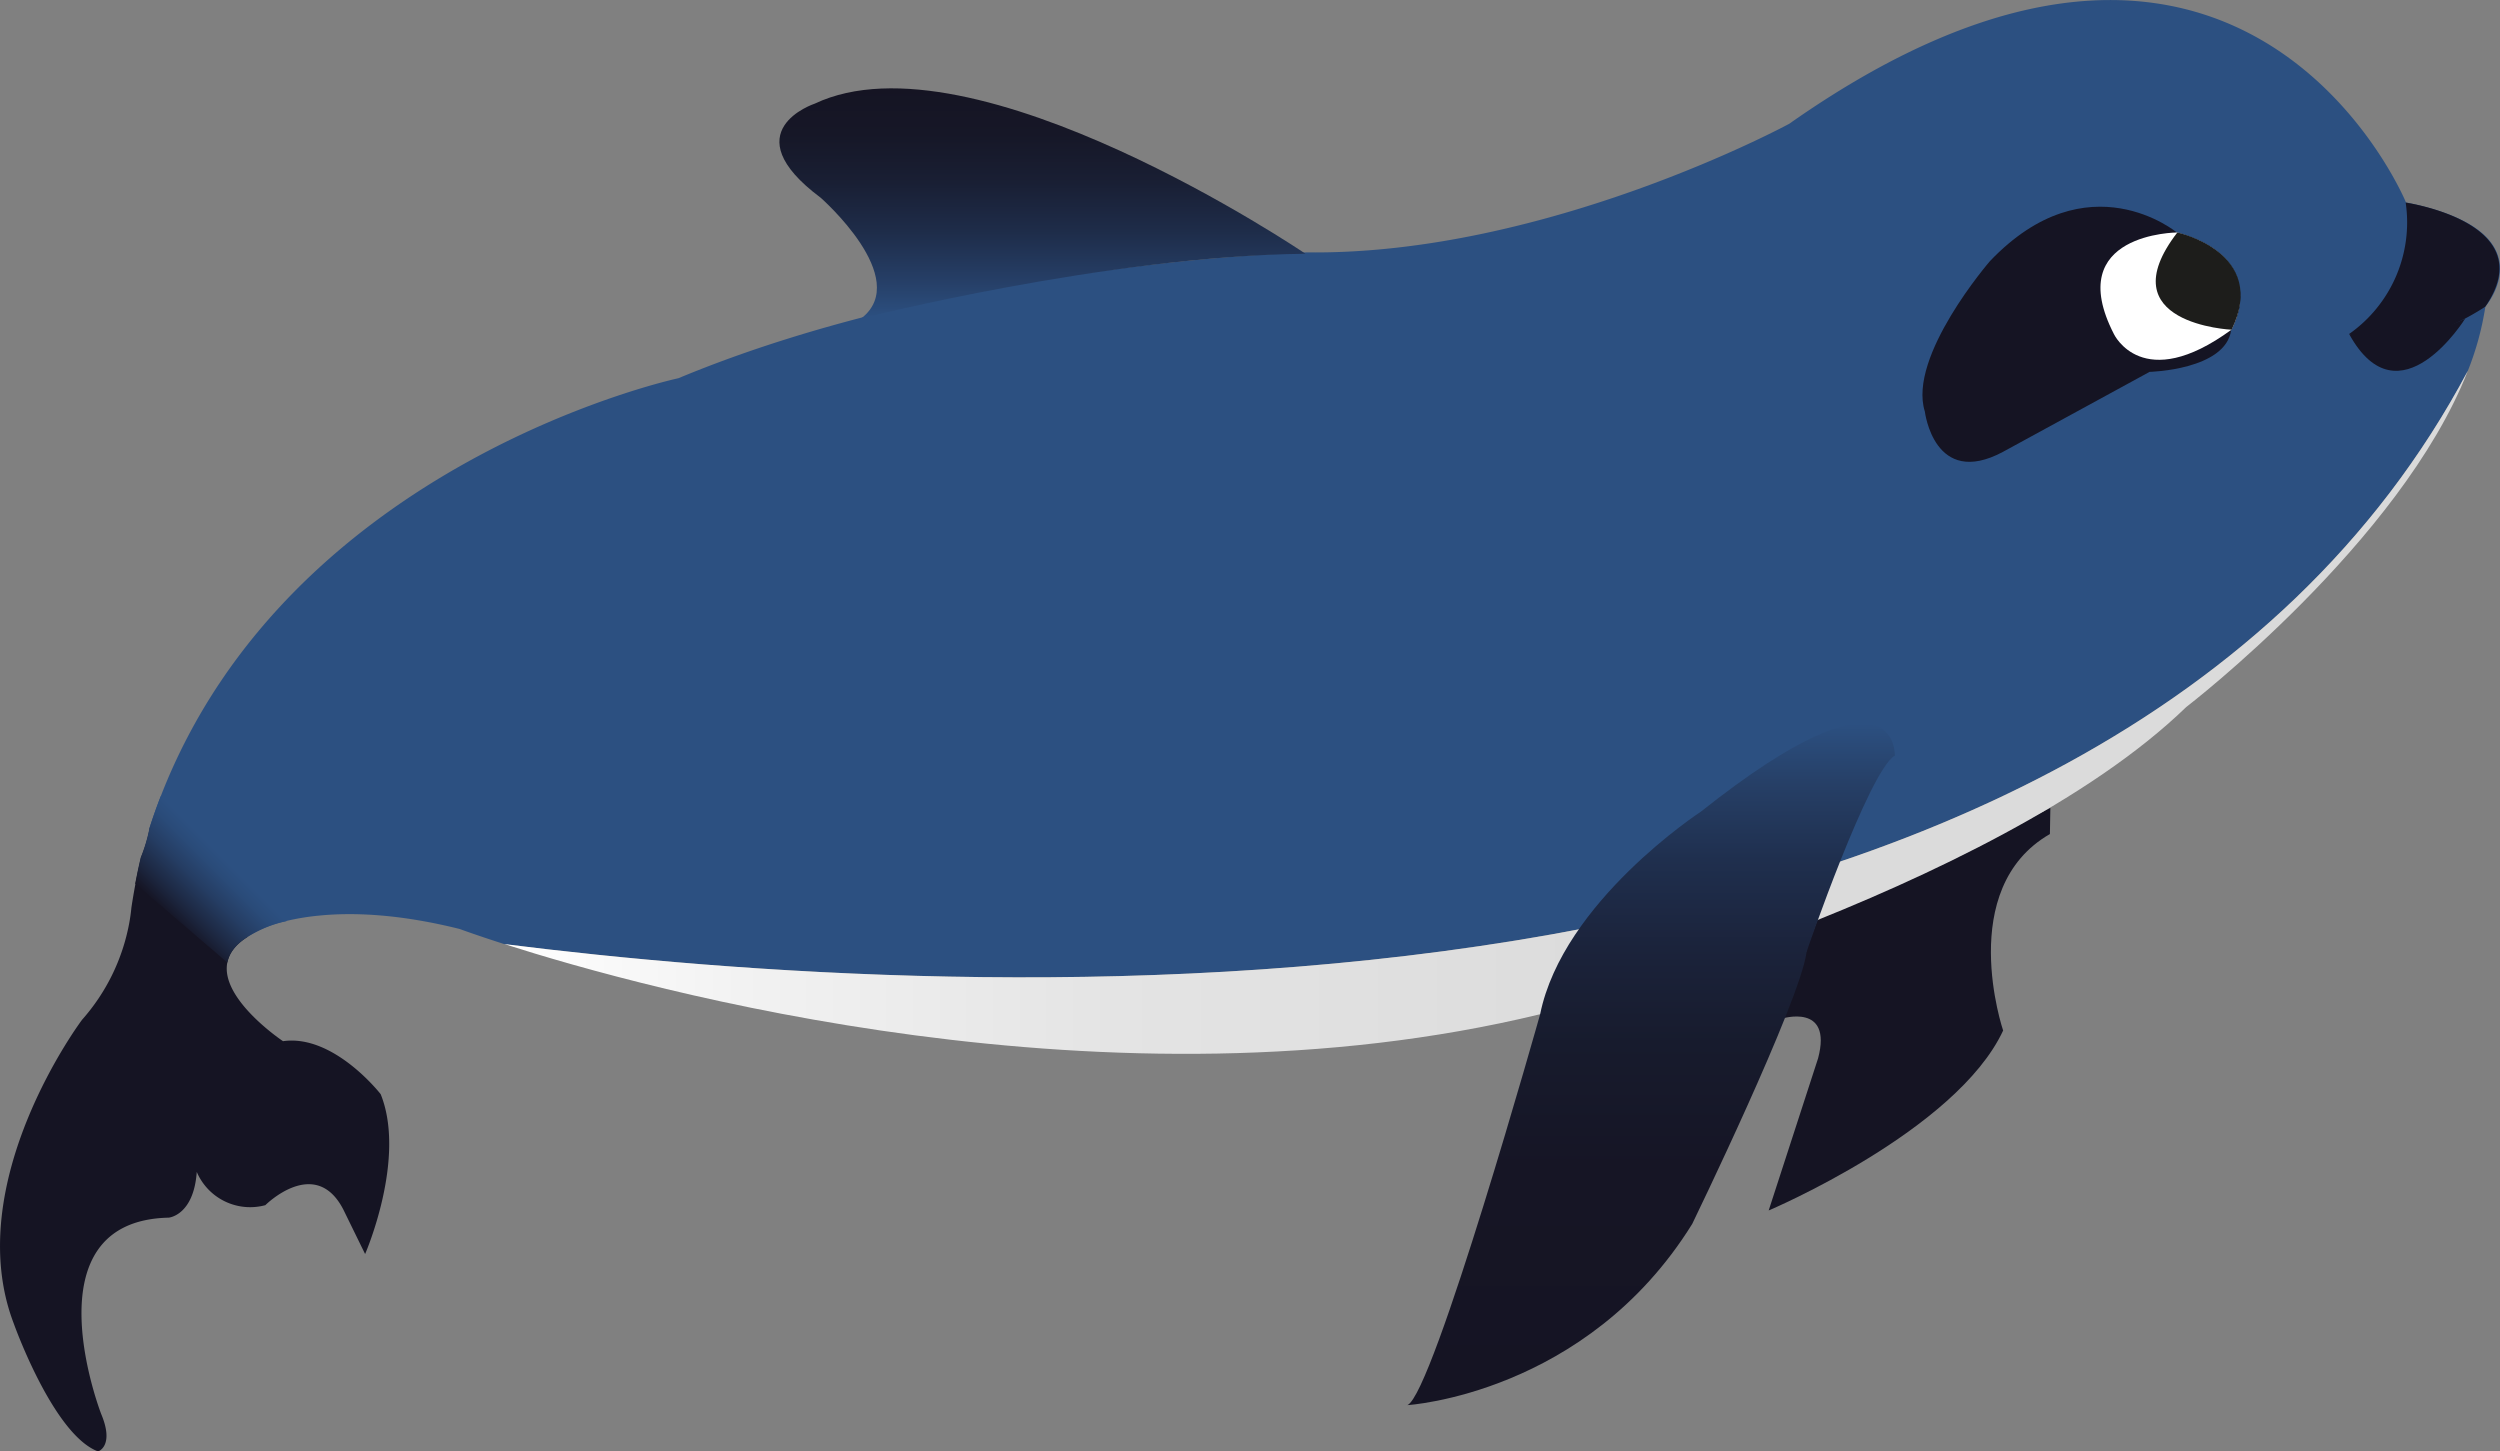 <svg xmlns="http://www.w3.org/2000/svg" xmlns:xlink="http://www.w3.org/1999/xlink" viewBox="0 0 476.84 276.84"><rect x="0" y="0" width="476.84" height="276.84" fill="#808080" stroke="none"/><defs><style>.cls-1{fill:#2c5081;}.cls-2{fill:#151423;}.cls-3{fill:url(#Ikke-navngivet_forløb_19);}.cls-4{fill:#fff;}.cls-5{fill:#1d1d1b;}.cls-6{fill:url(#Ikke-navngivet_forløb_20);}.cls-7{fill:url(#Ikke-navngivet_forløb_22);}.cls-8{fill:url(#Ikke-navngivet_forløb_15);}</style><linearGradient id="Ikke-navngivet_forløb_19" x1="198.85" y1="60.76" x2="198.85" y2="16.85" gradientUnits="userSpaceOnUse"><stop offset="0" stop-color="#2c5081"/><stop offset="0.16" stop-color="#263f67"/><stop offset="0.38" stop-color="#1e2c49"/><stop offset="0.59" stop-color="#191f34"/><stop offset="0.8" stop-color="#161727"/><stop offset="1" stop-color="#151423"/></linearGradient><linearGradient id="Ikke-navngivet_forløb_20" x1="42.7" y1="163.74" x2="31.83" y2="174.6" gradientUnits="userSpaceOnUse"><stop offset="0" stop-color="#2c5081"/><stop offset="0.17" stop-color="#2a4b79"/><stop offset="0.44" stop-color="#253d63"/><stop offset="0.78" stop-color="#1c263f"/><stop offset="1" stop-color="#151423"/></linearGradient><linearGradient id="Ikke-navngivet_forløb_22" x1="96.17" y1="135.87" x2="470.71" y2="135.87" gradientUnits="userSpaceOnUse"><stop offset="0" stop-color="#fff"/><stop offset="0.12" stop-color="#f2f2f2"/><stop offset="0.31" stop-color="#e4e4e4"/><stop offset="0.55" stop-color="#dcdcdc"/><stop offset="1" stop-color="#dadada"/></linearGradient><linearGradient id="Ikke-navngivet_forløb_15" x1="314.9" y1="138" x2="314.9" y2="268.01" gradientUnits="userSpaceOnUse"><stop offset="0" stop-color="#2c5081"/><stop offset="0.09" stop-color="#263f66"/><stop offset="0.2" stop-color="#1f2f4e"/><stop offset="0.33" stop-color="#1b233b"/><stop offset="0.47" stop-color="#171b2d"/><stop offset="0.65" stop-color="#161525"/><stop offset="1" stop-color="#151423"/></linearGradient></defs><title>Aktiv 2</title><g id="Lag_2" data-name="Lag 2"><g id="Lag_1-2" data-name="Lag 1"><path class="cls-1" d="M474.05,58.48a55.53,55.53,0,0,1-3.34,12.24C400,203.84,182.16,190.9,96.17,180.07c-5.48-1.76-8.5-2.88-8.5-2.88C76,174.28,67.15,174,60.74,174.65h0a45.54,45.54,0,0,0-6.07,1h0a22.54,22.54,0,0,0-7.43,3L28.49,158q1-3.12,2.16-6.1c24.8-64,98.75-79.76,98.75-79.76,53.52-22.3,119.87-24,119.87-24,45.72.56,92-24.53,92-24.53,86.42-60.77,117.64,15,117.64,15C486.47,44.13,474.05,58.48,474.05,58.48Z"/><path class="cls-2" d="M337.35,230.88s35.77-15.13,44.72-34.32c0,0-9.19-27.05,8.92-37.48l.09-5s-26.19,13.82-44,20.21l-2.3,6.09s-2.83,11.21-5,13.93c0,0,9.81-3.12,7,7.53Z"/><path class="cls-3" d="M249,48.4s-63.38-42.94-93.6-28.63c0,0-15.9,5.23,1.14,17.95,0,0,17.54,15.39,7.75,23C164.3,60.76,210.84,48.85,249,48.4Z"/><path class="cls-2" d="M69.64,239.19l-4.17-8.52c-5.35-10.31-14.86-.8-14.86-.8a11.08,11.08,0,0,1-13.08-6.34c-.59,8.32-5.35,8.72-5.35,8.72C5,232.85,19.3,269.7,19.3,269.7c2.58,6.15-.59,7.14-.59,7.14-8.53-3.17-16.06-24.33-16.06-24.33-10.35-26.93,13-58,13-58a38.3,38.3,0,0,0,9-18.44c.2-1.07.33-2.08.42-3,.24-1.59.5-3.1.77-4.52q.51-2.68,1.06-5a29.74,29.74,0,0,0,1.66-5.6l3.52,3.9L47.22,178.7c-2.36,1.48-3.52,3.16-3.86,4.89-1.39,7,10.62,15,10.62,15,9.71-1.38,18.63,10.11,18.63,10.11C77.56,221,69.64,239.19,69.64,239.19Z"/><path class="cls-2" d="M410,70.93s14.52-.35,15.57-8c0,0,8-12.77-10.32-18.55,0,0-17-14.17-35.69,5.42,0,0-15.75,18.2-12.42,28.7,0,0,1.75,14.7,14.87,7.7Z"/><path class="cls-4" d="M415.29,44.34s-22,.08-12.09,19.38c0,0,5.45,11.58,22.41-.83C425.61,62.89,433.35,49.49,415.29,44.34Z"/><path class="cls-2" d="M474.05,58.48s-15.79,10.82-26,5.23a26,26,0,0,0,10.8-25.07S485,42.45,474.05,58.48Z"/><path class="cls-2" d="M470.21,60.75s-12.59,20.3-22.12,3C448.1,63.72,459.72,65.93,470.21,60.75Z"/><path class="cls-5" d="M415.3,44.34s17.5,3.75,10.35,18.55C425.65,62.89,401.84,61.81,415.3,44.34Z"/><path class="cls-6" d="M54.66,175.7h0a22.54,22.54,0,0,0-7.43,3c-2.36,1.48-3.52,3.16-3.86,4.89l-11.58-9.91-6-5.14q.51-2.68,1.06-5a29.74,29.74,0,0,0,1.66-5.6q1-3.12,2.16-6.1l1.53,1.52Z"/><path class="cls-7" d="M470.71,70.72C457.92,103.46,417,134.85,417,134.85c-36.67,35.54-123.24,58.6-123.24,58.6-81.85,19.83-170.26-4.64-197.55-13.38C182.16,190.9,400,203.84,470.71,70.72Z"/><path class="cls-8" d="M361.41,144.12s.82-19.34-37,10.7c0,0-26.31,17.16-30.65,38.63,0,0-20.39,72.5-25.32,74.56,0,0,34.16-2.06,54.33-34.57,0,0,20.58-42.39,21.81-51.86C344.53,181.58,356.47,147,361.41,144.12Z"/></g></g></svg>